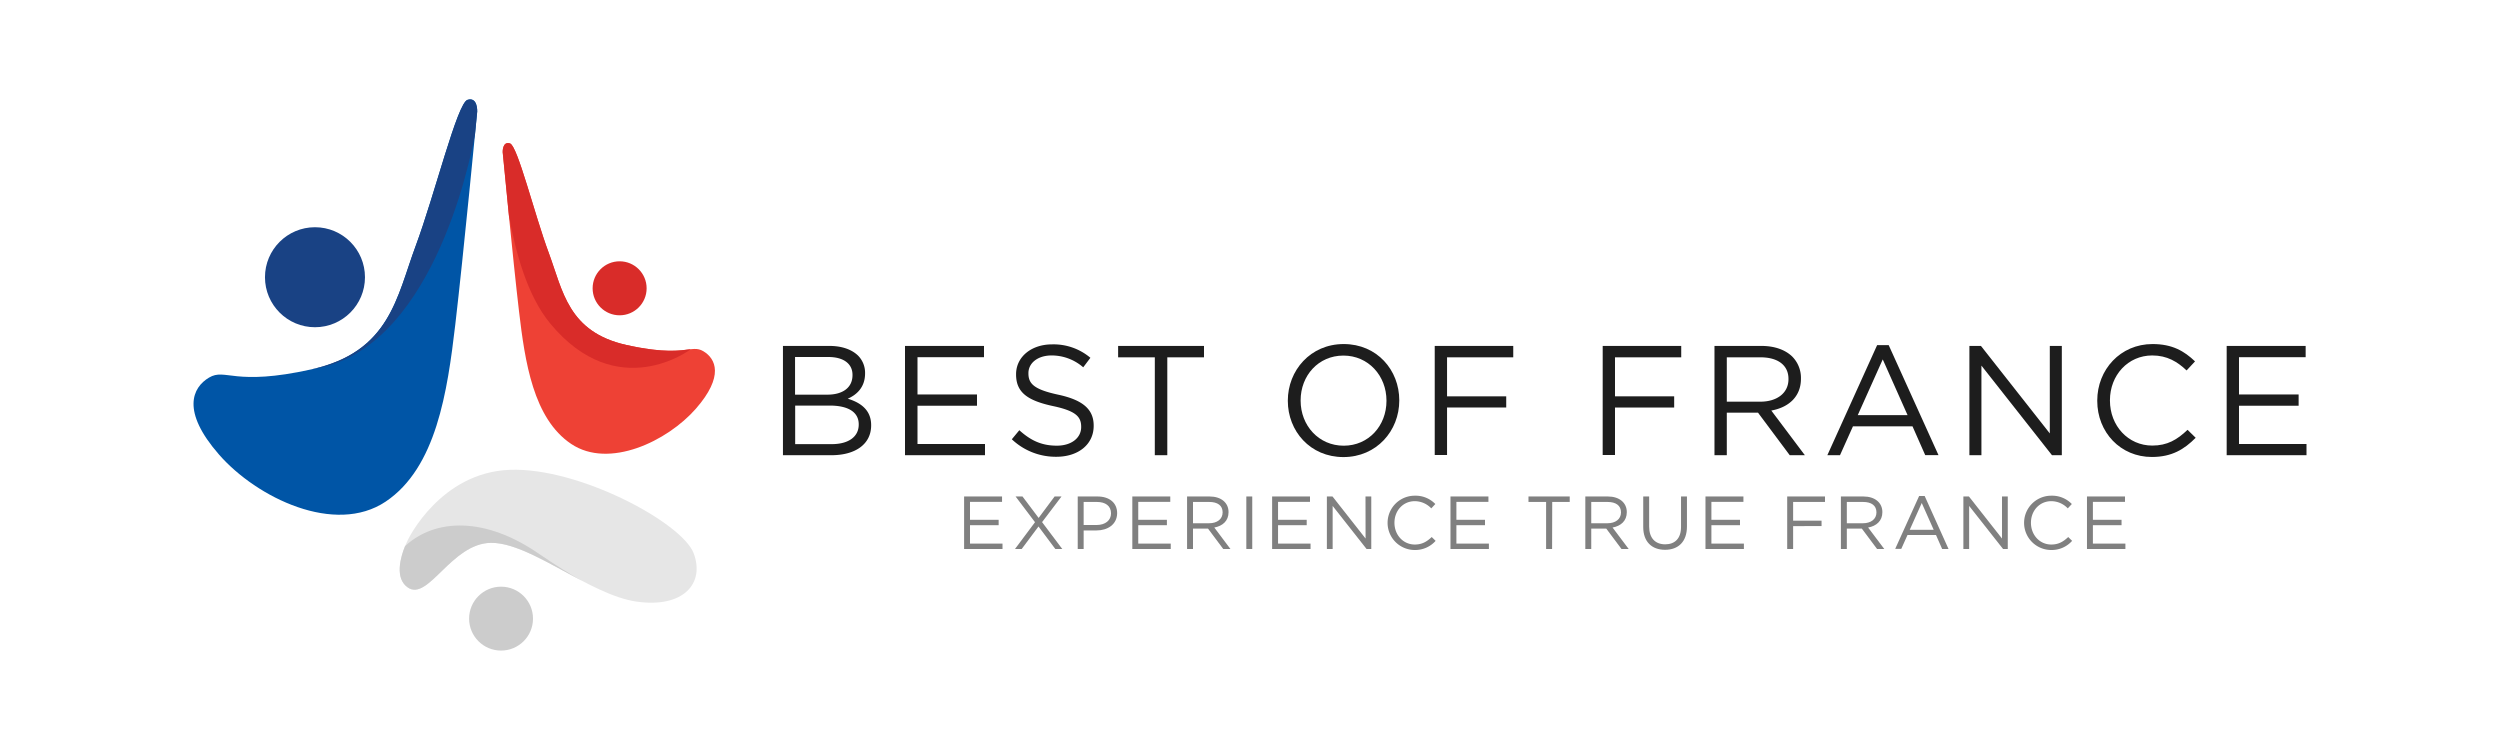 <svg id="Layer_1" data-name="Layer 1" xmlns="http://www.w3.org/2000/svg" viewBox="0 0 1000 300"><defs><style>.cls-1{fill:#1d1d1d;}.cls-2{fill:#0055a6;}.cls-3{fill:#194284;}.cls-4{fill:#ee4135;}.cls-5{fill:#d92c29;}.cls-6{fill:#ccc;}.cls-7{fill:#e6e6e6;}.cls-8{fill:gray;}</style></defs><path class="cls-1" d="M313.18,138.37h18.61c5,0,8.93,1.44,11.43,3.87a9.74,9.74,0,0,1,2.81,7v.12c0,5.68-3.5,8.62-6.93,10.12,5.18,1.56,9.36,4.56,9.36,10.55v.13c0,7.49-6.3,11.92-15.86,11.92H313.18ZM331,157.86c5.93,0,10-2.69,10-7.81v-.13c0-4.31-3.43-7.12-9.68-7.12h-13.3v15.06Zm1.75,19.79c6.62,0,10.74-2.93,10.74-7.8v-.13c0-4.75-4-7.49-11.62-7.49h-13.8v15.42Z"/><path class="cls-1" d="M362,138.37h31.6v4.5H367v14.92H390.8v4.5H367v15.3h27v4.49H362Z"/><path class="cls-1" d="M404.73,175.71l3-3.62c4.56,4.12,8.93,6.18,15,6.18,5.87,0,9.74-3.12,9.74-7.43v-.12c0-4.06-2.18-6.37-11.36-8.31-10.06-2.18-14.68-5.43-14.68-12.61v-.13c0-6.87,6.06-11.92,14.37-11.92a22.81,22.81,0,0,1,15.36,5.37l-2.87,3.81a19.21,19.21,0,0,0-12.62-4.75c-5.68,0-9.3,3.12-9.3,7.06v.12c0,4.12,2.24,6.43,11.86,8.5s14.24,5.68,14.24,12.36v.12c0,7.5-6.24,12.37-14.92,12.37A25.53,25.53,0,0,1,404.73,175.71Z"/><path class="cls-1" d="M461.93,142.93H447.25v-4.56H481.6v4.56H466.92v39.15h-5Z"/><path class="cls-1" d="M515.13,160.35v-.12c0-12,9-22.61,22.35-22.61s22.23,10.43,22.23,22.48v.13c0,12.05-9.05,22.6-22.35,22.6S515.13,172.41,515.13,160.35Zm39.46,0v-.12c0-9.93-7.24-18-17.23-18s-17.11,8-17.11,17.92v.13c0,9.93,7.24,18,17.23,18S554.59,170.28,554.59,160.35Z"/><path class="cls-1" d="M573.89,138.37H605.3v4.56H578.82v15.61h23.67V163H578.82v19h-4.93Z"/><path class="cls-1" d="M641.08,138.37h31.41v4.56H646v15.61h23.67V163H646v19h-4.93Z"/><path class="cls-1" d="M685.79,138.37h18.79c5.37,0,9.68,1.62,12.43,4.37a12.09,12.09,0,0,1,3.37,8.62v.13c0,7.24-5,11.49-11.86,12.73l13.42,17.86h-6.05l-12.68-17H690.72v17h-4.93Zm18.36,22.3c6.55,0,11.24-3.38,11.24-9v-.12c0-5.37-4.12-8.62-11.18-8.62H690.72v17.74Z"/><path class="cls-1" d="M750.85,138.06h4.63l19.92,44h-5.31L765,170.53H741.18L736,182.08h-5.06Zm12.18,28-9.93-22.3-10,22.3Z"/><path class="cls-1" d="M787.76,138.37h4.62l27.54,35v-35h4.81v43.71h-3.94l-28.22-35.84v35.84h-4.81Z"/><path class="cls-1" d="M838.9,160.35v-.12c0-12.37,9.24-22.61,22.11-22.61,7.93,0,12.67,2.81,17,6.93l-3.37,3.63c-3.68-3.5-7.8-6-13.74-6-9.68,0-16.92,7.87-16.92,17.92v.13c0,10.11,7.31,18,16.92,18,6,0,9.93-2.31,14.12-6.3l3.25,3.18c-4.56,4.62-9.56,7.68-17.49,7.68C848.21,182.83,838.9,172.9,838.9,160.35Z"/><path class="cls-1" d="M890.67,138.37h31.59v4.5H895.6v14.92h23.85v4.5H895.6v15.3h27v4.49H890.67Z"/><path class="cls-2" d="M190.9,44.63s.24-6-3.88-4.69-13.1,37.94-20.72,58.41S156,140.73,124.72,147.71s-34.44-.63-41.11,3.33-11.19,13.42,4,30.79,46.42,32.38,66.66,18.81,24.68-43.88,27.85-70.86S190.9,44.63,190.9,44.63Z"/><circle class="cls-3" cx="125.99" cy="110.89" r="20"/><path class="cls-4" d="M201.06,60.86s-.18-4.45,2.91-3.5,9.8,28.38,15.5,43.7,7.72,31.71,31.12,36.94,25.77-.48,30.75,2.49,8.38,10-3,23-34.74,24.23-49.88,14.07-18.47-32.84-20.85-53S201.06,60.86,201.06,60.86Z"/><circle class="cls-5" cx="247.85" cy="115.32" r="10.8"/><circle class="cls-6" cx="200.42" cy="247.45" r="12.78"/><path class="cls-7" d="M163.28,215.72s12.82-26.72,40.6-27.79,68.93,21.2,73.56,33.31-4.1,22.08-22.8,19.41S212.25,217,196.4,217.14,171.3,240.75,163.1,235C155.8,229.79,163.28,215.72,163.28,215.72Z"/><path class="cls-3" d="M190,53.69c.54-5.6.87-9.07.87-9.07s.24-5.95-3.88-4.68-13.1,37.94-20.72,58.41S156,140.73,124.72,147.71C172.37,141,188,64.82,190,53.69Z"/><path class="cls-6" d="M162,218.47c-1.76,4.36-4.22,12.74,1.07,16.48,8.2,5.8,17.45-17.63,33.3-17.81,10.07-.11,23.3,8.32,36.41,15.18-4.8-2.69-10.53-6.22-17.35-10.91C194.16,206.8,174.22,207.17,162,218.47Z"/><path class="cls-5" d="M276.18,139.78v-.08c-3.93.45-10.23,1.73-25.58-1.7-23.4-5.23-25.42-21.62-31.12-36.94S207.06,58.31,204,57.36s-2.91,3.5-2.91,3.5,1.1,11.45,2.48,25.33c2.66,14.65,7.27,32,16.51,43.2C247,161.93,276.18,139.78,276.18,139.78Z"/><path class="cls-8" d="M400.82,200.75H388v7.17h11.46v2.16H388v7.35h13v2.16H385.64v-21h15.18Z"/><path class="cls-8" d="M422.12,219.59l-6.72-9-6.72,9H406L414,208.88l-7.77-10.29H409l6.45,8.58,6.39-8.58h2.76l-7.77,10.26,8.07,10.74Z"/><path class="cls-8" d="M438.56,212.18h-5.1v7.41h-2.37v-21H439c4.74,0,7.86,2.52,7.86,6.69C446.81,209.84,443,212.18,438.56,212.18Zm.21-11.4h-5.31V210h5.19c3.48,0,5.76-1.86,5.76-4.65C444.41,202.34,442.16,200.78,438.77,200.78Z"/><path class="cls-8" d="M468.11,200.75H455.3v7.17h11.46v2.16H455.3v7.35h13v2.16H452.93v-21h15.18Z"/><path class="cls-8" d="M489.29,219.59l-6.09-8.16h-6v8.16h-2.37v-21h9c4.62,0,7.59,2.49,7.59,6.27,0,3.51-2.4,5.55-5.7,6.15l6.45,8.58Zm-5.61-18.81H477.2v8.52h6.45c3.15,0,5.4-1.62,5.4-4.35S487.07,200.78,483.68,200.78Z"/><path class="cls-8" d="M500.9,198.59v21h-2.37v-21Z"/><path class="cls-8" d="M524,200.75H511.22v7.17h11.46v2.16H511.22v7.35h13v2.16H508.85v-21H524Z"/><path class="cls-8" d="M546.2,198.59h2.31v21h-1.89l-13.56-17.22v17.22h-2.31v-21H533l13.23,16.83Z"/><path class="cls-8" d="M565.85,220a10.86,10.86,0,0,1,.09-21.72,10.93,10.93,0,0,1,8.19,3.33l-1.62,1.74a9.13,9.13,0,0,0-6.6-2.88c-4.65,0-8.13,3.75-8.13,8.64s3.51,8.7,8.13,8.7c2.88,0,4.77-1.11,6.78-3l1.56,1.53A10.93,10.93,0,0,1,565.85,220Z"/><path class="cls-8" d="M595.37,200.75H582.56v7.17H594v2.16H582.56v7.35h13v2.16H580.19v-21h15.18Z"/><path class="cls-8" d="M620.84,219.59h-2.4V200.78h-7.05v-2.19h16.5v2.19h-7Z"/><path class="cls-8" d="M648.59,219.59l-6.09-8.16h-6v8.16h-2.37v-21h9c4.62,0,7.59,2.49,7.59,6.27,0,3.51-2.4,5.55-5.7,6.15l6.45,8.58ZM643,200.78H636.5v8.52H643c3.15,0,5.4-1.62,5.4-4.35S646.37,200.78,643,200.78Z"/><path class="cls-8" d="M674.78,210.62c0,6.12-3.51,9.3-8.76,9.3s-8.73-3.18-8.73-9.12V198.59h2.37v12.06c0,4.53,2.4,7.08,6.42,7.08,3.87,0,6.33-2.34,6.33-6.93V198.59h2.37Z"/><path class="cls-8" d="M697.37,200.75H684.56v7.17H696v2.16H684.56v7.35h13v2.16H682.19v-21h15.18Z"/><path class="cls-8" d="M730,200.78H717.25v7.5h11.37v2.16H717.25v9.15h-2.37v-21H730Z"/><path class="cls-8" d="M750.82,219.59l-6.09-8.16h-6v8.16h-2.37v-21h9c4.62,0,7.59,2.49,7.59,6.27,0,3.51-2.4,5.55-5.7,6.15l6.45,8.58Zm-5.61-18.81h-6.48v8.52h6.45c3.15,0,5.4-1.62,5.4-4.35S748.6,200.78,745.21,200.78Z"/><path class="cls-8" d="M779.41,219.59h-2.55L774.4,214H763l-2.49,5.55h-2.43l9.57-21.15h2.22ZM768.7,201.2l-4.8,10.71h9.57Z"/><path class="cls-8" d="M800.8,198.59h2.31v21h-1.89l-13.56-17.22v17.22h-2.31v-21h2.22l13.23,16.83Z"/><path class="cls-8" d="M820.45,220a10.86,10.86,0,0,1,.09-21.72,10.93,10.93,0,0,1,8.19,3.33l-1.62,1.74a9.13,9.13,0,0,0-6.6-2.88c-4.65,0-8.13,3.75-8.13,8.64s3.51,8.7,8.13,8.7c2.88,0,4.77-1.11,6.78-3l1.56,1.53A10.93,10.93,0,0,1,820.45,220Z"/><path class="cls-8" d="M850,200.75H837.16v7.17h11.46v2.16H837.16v7.35h13v2.16H834.79v-21H850Z"/></svg>
